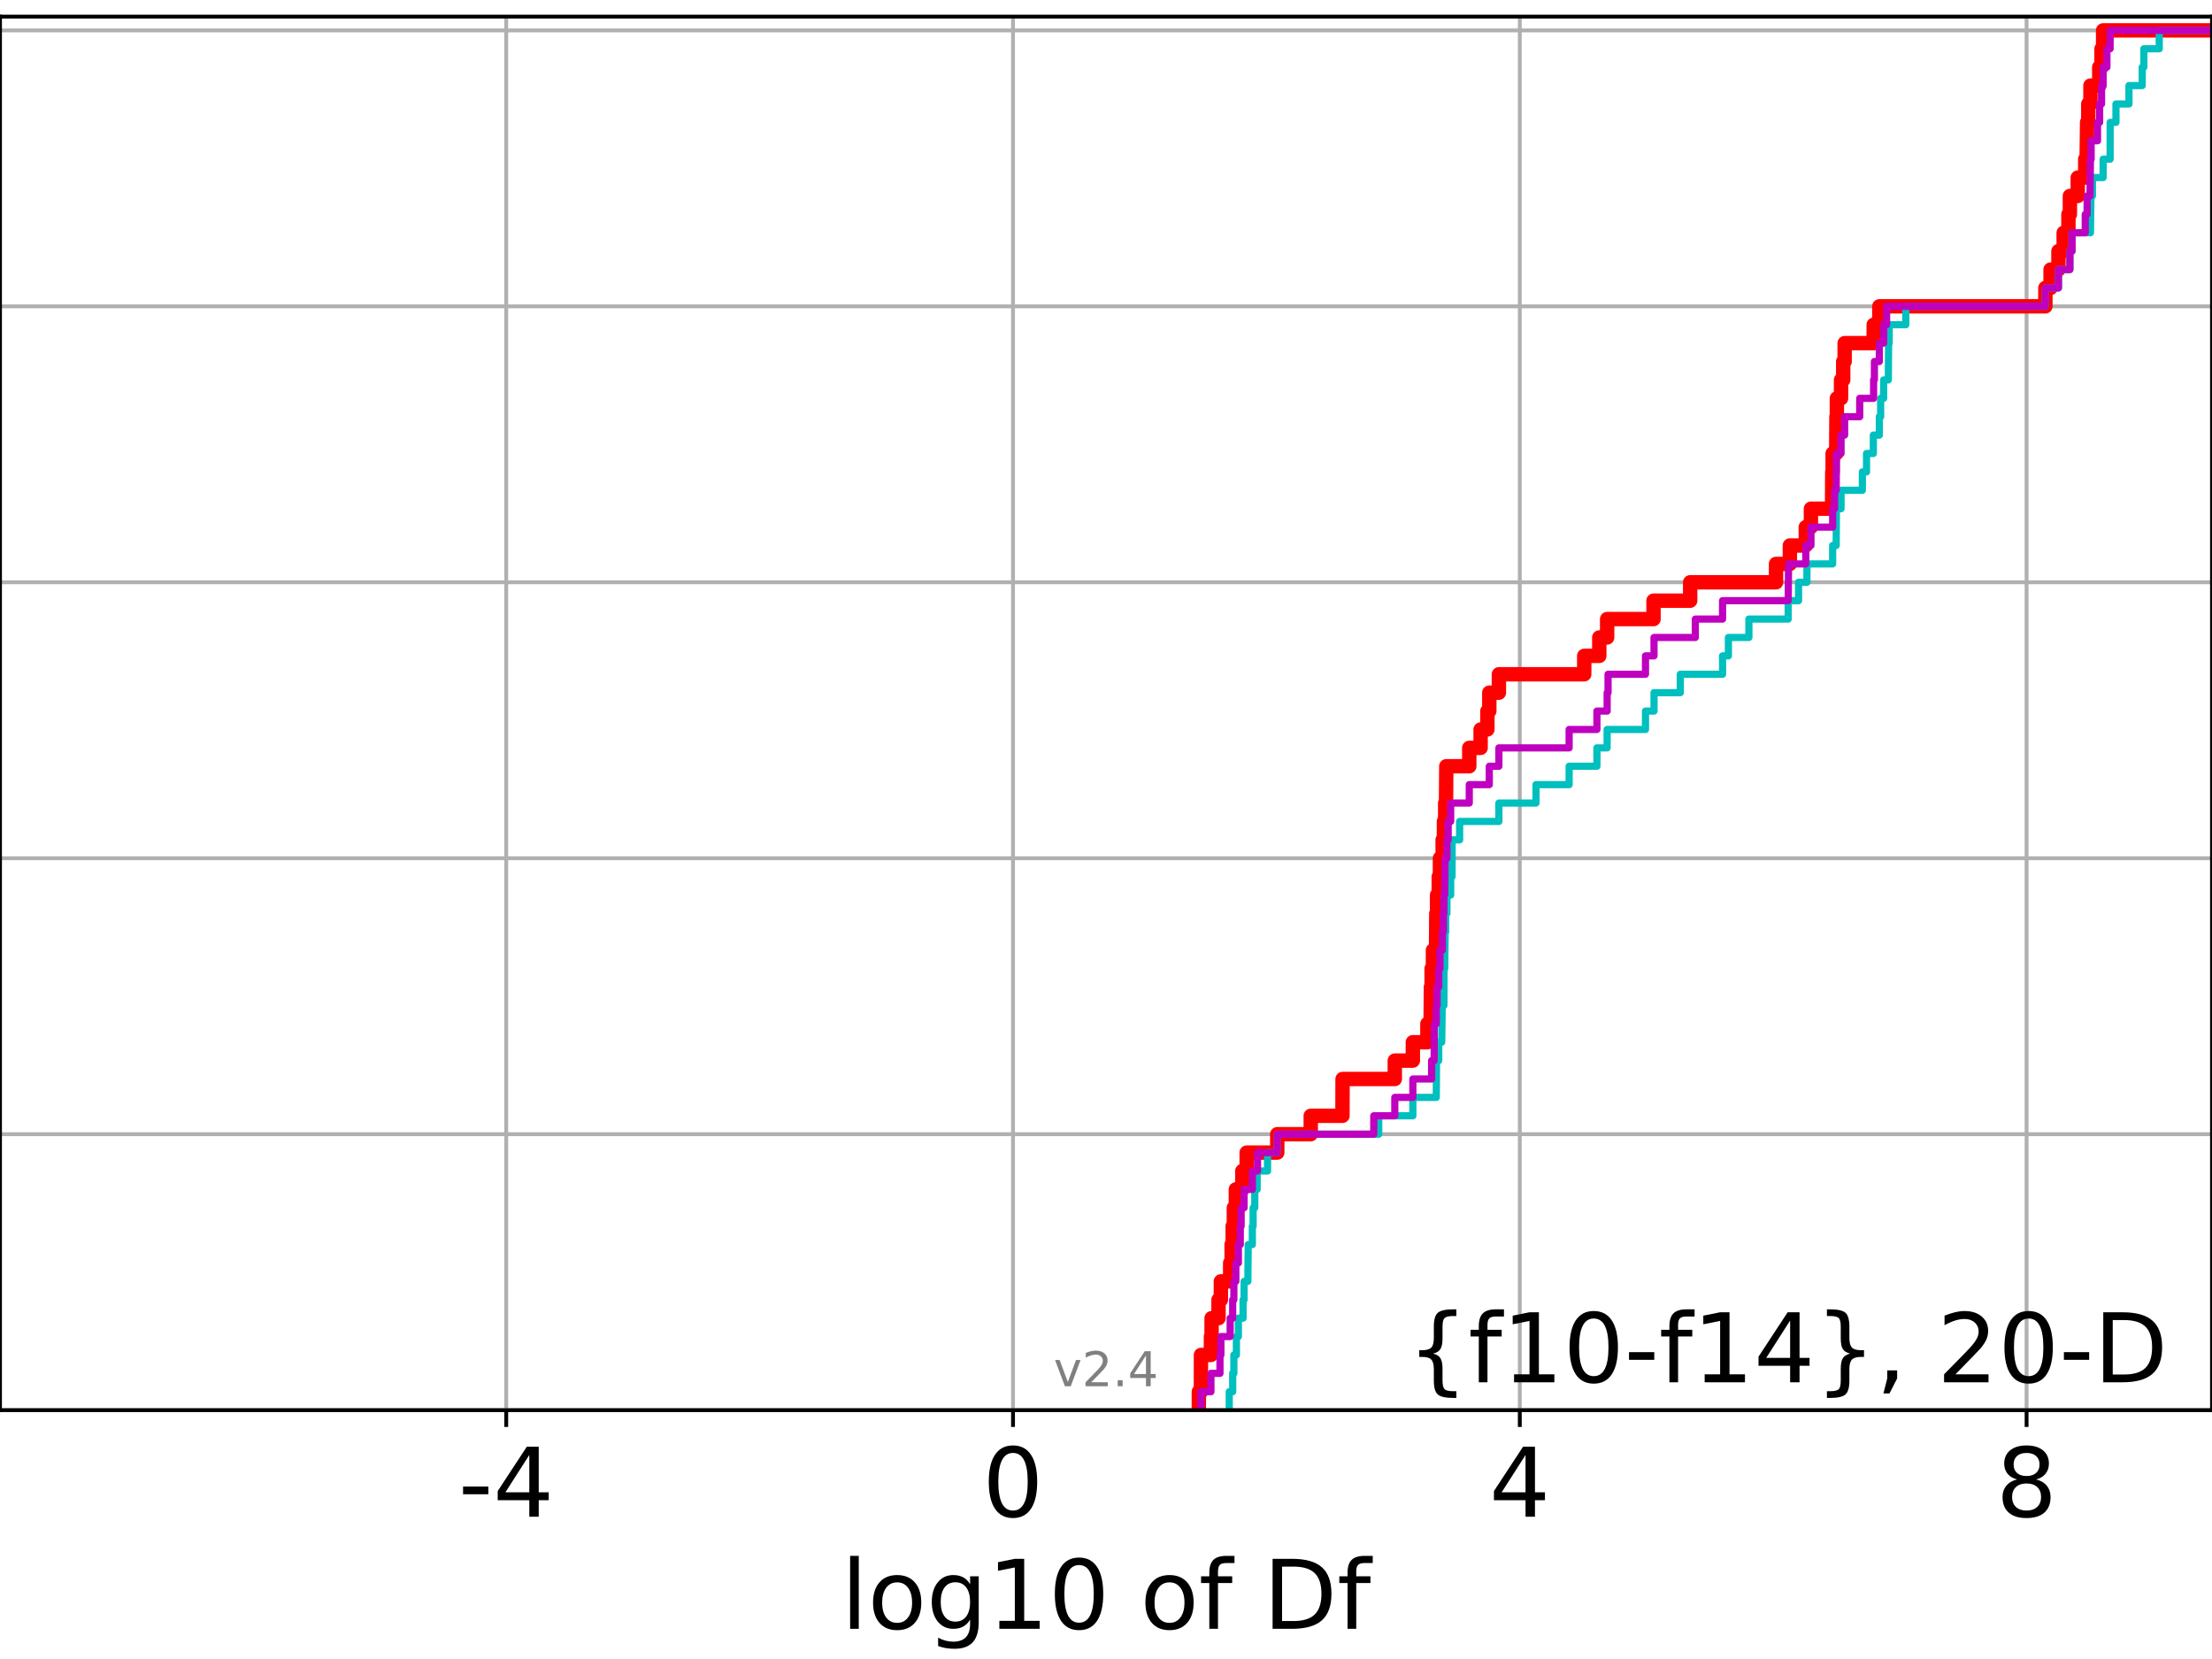<?xml version="1.0" encoding="utf-8" standalone="no"?>
<!DOCTYPE svg PUBLIC "-//W3C//DTD SVG 1.1//EN"
  "http://www.w3.org/Graphics/SVG/1.1/DTD/svg11.dtd">
<!-- Created with matplotlib (https://matplotlib.org/) -->
<svg height="345.6pt" version="1.1" viewBox="0 0 460.8 345.6" width="460.8pt" xmlns="http://www.w3.org/2000/svg" xmlns:xlink="http://www.w3.org/1999/xlink">
 <defs>
  <style type="text/css">
*{stroke-linecap:butt;stroke-linejoin:round;}
  </style>
 </defs>
 <g id="figure_1">
  <g id="patch_1">
   <path d="M 0 345.6 
L 460.8 345.6 
L 460.8 0 
L 0 0 
z
" style="fill:#ffffff;"/>
  </g>
  <g id="axes_1">
   <g id="patch_2">
    <path d="M 0 293.76 
L 460.8 293.76 
L 460.8 3.456 
L 0 3.456 
z
" style="fill:#ffffff;"/>
   </g>
   <g id="matplotlib.axis_1">
    <g id="xtick_1">
     <g id="line2d_1">
      <path clip-path="url(#p8bae6c3cd6)" d="M 105.458 293.76 
L 105.458 3.456 
" style="fill:none;stroke:#b0b0b0;stroke-linecap:square;stroke-width:0.8;"/>
     </g>
     <g id="line2d_2">
      <defs>
       <path d="M 0 0 
L 0 3.5 
" id="m0d8a0d4390" style="stroke:#000000;stroke-width:0.8;"/>
      </defs>
      <g>
       <use style="stroke:#000000;stroke-width:0.8;" x="105.458" xlink:href="#m0d8a0d4390" y="293.76"/>
      </g>
     </g>
     <g id="text_1">
      <!-- -4 -->
      <defs>
       <path d="M 4.891 31.391 
L 31.203 31.391 
L 31.203 23.391 
L 4.891 23.391 
z
" id="DejaVuSans-45"/>
       <path d="M 37.797 64.312 
L 12.891 25.391 
L 37.797 25.391 
z
M 35.203 72.906 
L 47.609 72.906 
L 47.609 25.391 
L 58.016 25.391 
L 58.016 17.188 
L 47.609 17.188 
L 47.609 0 
L 37.797 0 
L 37.797 17.188 
L 4.891 17.188 
L 4.891 26.703 
z
" id="DejaVuSans-52"/>
      </defs>
      <g transform="translate(95.488 315.957)scale(0.2 -0.2)">
       <use xlink:href="#DejaVuSans-45"/>
       <use x="36.084" xlink:href="#DejaVuSans-52"/>
      </g>
     </g>
    </g>
    <g id="xtick_2">
     <g id="line2d_3">
      <path clip-path="url(#p8bae6c3cd6)" d="M 211.03 293.76 
L 211.03 3.456 
" style="fill:none;stroke:#b0b0b0;stroke-linecap:square;stroke-width:0.8;"/>
     </g>
     <g id="line2d_4">
      <g>
       <use style="stroke:#000000;stroke-width:0.8;" x="211.03" xlink:href="#m0d8a0d4390" y="293.76"/>
      </g>
     </g>
     <g id="text_2">
      <!-- 0 -->
      <defs>
       <path d="M 31.781 66.406 
Q 24.172 66.406 20.328 58.906 
Q 16.5 51.422 16.5 36.375 
Q 16.5 21.391 20.328 13.891 
Q 24.172 6.391 31.781 6.391 
Q 39.453 6.391 43.281 13.891 
Q 47.125 21.391 47.125 36.375 
Q 47.125 51.422 43.281 58.906 
Q 39.453 66.406 31.781 66.406 
z
M 31.781 74.219 
Q 44.047 74.219 50.516 64.516 
Q 56.984 54.828 56.984 36.375 
Q 56.984 17.969 50.516 8.266 
Q 44.047 -1.422 31.781 -1.422 
Q 19.531 -1.422 13.062 8.266 
Q 6.594 17.969 6.594 36.375 
Q 6.594 54.828 13.062 64.516 
Q 19.531 74.219 31.781 74.219 
z
" id="DejaVuSans-48"/>
      </defs>
      <g transform="translate(204.667 315.957)scale(0.2 -0.2)">
       <use xlink:href="#DejaVuSans-48"/>
      </g>
     </g>
    </g>
    <g id="xtick_3">
     <g id="line2d_5">
      <path clip-path="url(#p8bae6c3cd6)" d="M 316.602 293.76 
L 316.602 3.456 
" style="fill:none;stroke:#b0b0b0;stroke-linecap:square;stroke-width:0.8;"/>
     </g>
     <g id="line2d_6">
      <g>
       <use style="stroke:#000000;stroke-width:0.8;" x="316.602" xlink:href="#m0d8a0d4390" y="293.76"/>
      </g>
     </g>
     <g id="text_3">
      <!-- 4 -->
      <g transform="translate(310.239 315.957)scale(0.2 -0.2)">
       <use xlink:href="#DejaVuSans-52"/>
      </g>
     </g>
    </g>
    <g id="xtick_4">
     <g id="line2d_7">
      <path clip-path="url(#p8bae6c3cd6)" d="M 422.174 293.76 
L 422.174 3.456 
" style="fill:none;stroke:#b0b0b0;stroke-linecap:square;stroke-width:0.8;"/>
     </g>
     <g id="line2d_8">
      <g>
       <use style="stroke:#000000;stroke-width:0.8;" x="422.174" xlink:href="#m0d8a0d4390" y="293.76"/>
      </g>
     </g>
     <g id="text_4">
      <!-- 8 -->
      <defs>
       <path d="M 31.781 34.625 
Q 24.75 34.625 20.719 30.859 
Q 16.703 27.094 16.703 20.516 
Q 16.703 13.922 20.719 10.156 
Q 24.75 6.391 31.781 6.391 
Q 38.812 6.391 42.859 10.172 
Q 46.922 13.969 46.922 20.516 
Q 46.922 27.094 42.891 30.859 
Q 38.875 34.625 31.781 34.625 
z
M 21.922 38.812 
Q 15.578 40.375 12.031 44.719 
Q 8.5 49.078 8.5 55.328 
Q 8.5 64.062 14.719 69.141 
Q 20.953 74.219 31.781 74.219 
Q 42.672 74.219 48.875 69.141 
Q 55.078 64.062 55.078 55.328 
Q 55.078 49.078 51.531 44.719 
Q 48 40.375 41.703 38.812 
Q 48.828 37.156 52.797 32.312 
Q 56.781 27.484 56.781 20.516 
Q 56.781 9.906 50.312 4.234 
Q 43.844 -1.422 31.781 -1.422 
Q 19.734 -1.422 13.25 4.234 
Q 6.781 9.906 6.781 20.516 
Q 6.781 27.484 10.781 32.312 
Q 14.797 37.156 21.922 38.812 
z
M 18.312 54.391 
Q 18.312 48.734 21.844 45.562 
Q 25.391 42.391 31.781 42.391 
Q 38.141 42.391 41.719 45.562 
Q 45.312 48.734 45.312 54.391 
Q 45.312 60.062 41.719 63.234 
Q 38.141 66.406 31.781 66.406 
Q 25.391 66.406 21.844 63.234 
Q 18.312 60.062 18.312 54.391 
z
" id="DejaVuSans-56"/>
      </defs>
      <g transform="translate(415.811 315.957)scale(0.2 -0.2)">
       <use xlink:href="#DejaVuSans-56"/>
      </g>
     </g>
    </g>
    <g id="text_5">
     <!-- log10 of Df -->
     <defs>
      <path d="M 9.422 75.984 
L 18.406 75.984 
L 18.406 0 
L 9.422 0 
z
" id="DejaVuSans-108"/>
      <path d="M 30.609 48.391 
Q 23.391 48.391 19.188 42.75 
Q 14.984 37.109 14.984 27.297 
Q 14.984 17.484 19.156 11.844 
Q 23.344 6.203 30.609 6.203 
Q 37.797 6.203 41.984 11.859 
Q 46.188 17.531 46.188 27.297 
Q 46.188 37.016 41.984 42.703 
Q 37.797 48.391 30.609 48.391 
z
M 30.609 56 
Q 42.328 56 49.016 48.375 
Q 55.719 40.766 55.719 27.297 
Q 55.719 13.875 49.016 6.219 
Q 42.328 -1.422 30.609 -1.422 
Q 18.844 -1.422 12.172 6.219 
Q 5.516 13.875 5.516 27.297 
Q 5.516 40.766 12.172 48.375 
Q 18.844 56 30.609 56 
z
" id="DejaVuSans-111"/>
      <path d="M 45.406 27.984 
Q 45.406 37.75 41.375 43.109 
Q 37.359 48.484 30.078 48.484 
Q 22.859 48.484 18.828 43.109 
Q 14.797 37.75 14.797 27.984 
Q 14.797 18.266 18.828 12.891 
Q 22.859 7.516 30.078 7.516 
Q 37.359 7.516 41.375 12.891 
Q 45.406 18.266 45.406 27.984 
z
M 54.391 6.781 
Q 54.391 -7.172 48.188 -13.984 
Q 42 -20.797 29.203 -20.797 
Q 24.469 -20.797 20.266 -20.094 
Q 16.062 -19.391 12.109 -17.922 
L 12.109 -9.188 
Q 16.062 -11.328 19.922 -12.344 
Q 23.781 -13.375 27.781 -13.375 
Q 36.625 -13.375 41.016 -8.766 
Q 45.406 -4.156 45.406 5.172 
L 45.406 9.625 
Q 42.625 4.781 38.281 2.391 
Q 33.938 0 27.875 0 
Q 17.828 0 11.672 7.656 
Q 5.516 15.328 5.516 27.984 
Q 5.516 40.672 11.672 48.328 
Q 17.828 56 27.875 56 
Q 33.938 56 38.281 53.609 
Q 42.625 51.219 45.406 46.391 
L 45.406 54.688 
L 54.391 54.688 
z
" id="DejaVuSans-103"/>
      <path d="M 12.406 8.297 
L 28.516 8.297 
L 28.516 63.922 
L 10.984 60.406 
L 10.984 69.391 
L 28.422 72.906 
L 38.281 72.906 
L 38.281 8.297 
L 54.391 8.297 
L 54.391 0 
L 12.406 0 
z
" id="DejaVuSans-49"/>
      <path id="DejaVuSans-32"/>
      <path d="M 37.109 75.984 
L 37.109 68.5 
L 28.516 68.5 
Q 23.688 68.5 21.797 66.547 
Q 19.922 64.594 19.922 59.516 
L 19.922 54.688 
L 34.719 54.688 
L 34.719 47.703 
L 19.922 47.703 
L 19.922 0 
L 10.891 0 
L 10.891 47.703 
L 2.297 47.703 
L 2.297 54.688 
L 10.891 54.688 
L 10.891 58.5 
Q 10.891 67.625 15.141 71.797 
Q 19.391 75.984 28.609 75.984 
z
" id="DejaVuSans-102"/>
      <path d="M 19.672 64.797 
L 19.672 8.109 
L 31.594 8.109 
Q 46.688 8.109 53.688 14.938 
Q 60.688 21.781 60.688 36.531 
Q 60.688 51.172 53.688 57.984 
Q 46.688 64.797 31.594 64.797 
z
M 9.812 72.906 
L 30.078 72.906 
Q 51.266 72.906 61.172 64.094 
Q 71.094 55.281 71.094 36.531 
Q 71.094 17.672 61.125 8.828 
Q 51.172 0 30.078 0 
L 9.812 0 
z
" id="DejaVuSans-68"/>
     </defs>
     <g transform="translate(175.214 339.313)scale(0.2 -0.2)">
      <use xlink:href="#DejaVuSans-108"/>
      <use x="27.783" xlink:href="#DejaVuSans-111"/>
      <use x="88.965" xlink:href="#DejaVuSans-103"/>
      <use x="152.441" xlink:href="#DejaVuSans-49"/>
      <use x="216.064" xlink:href="#DejaVuSans-48"/>
      <use x="279.688" xlink:href="#DejaVuSans-32"/>
      <use x="311.475" xlink:href="#DejaVuSans-111"/>
      <use x="372.656" xlink:href="#DejaVuSans-102"/>
      <use x="407.861" xlink:href="#DejaVuSans-32"/>
      <use x="439.648" xlink:href="#DejaVuSans-68"/>
      <use x="516.65" xlink:href="#DejaVuSans-102"/>
     </g>
    </g>
   </g>
   <g id="matplotlib.axis_2">
    <g id="ytick_1">
     <g id="line2d_9">
      <path clip-path="url(#p8bae6c3cd6)" d="M 0 293.76 
L 460.8 293.76 
" style="fill:none;stroke:#b0b0b0;stroke-linecap:square;stroke-width:0.8;"/>
     </g>
     <g id="line2d_10">
      <defs>
       <path d="M 0 0 
L -3.5 0 
" id="m35e6a95799" style="stroke:#000000;stroke-width:0.8;"/>
      </defs>
      <g>
       <use style="stroke:#000000;stroke-width:0.8;" x="0" xlink:href="#m35e6a95799" y="293.76"/>
      </g>
     </g>
    </g>
    <g id="ytick_2">
     <g id="line2d_11">
      <path clip-path="url(#p8bae6c3cd6)" d="M 0 236.274 
L 460.8 236.274 
" style="fill:none;stroke:#b0b0b0;stroke-linecap:square;stroke-width:0.8;"/>
     </g>
     <g id="line2d_12">
      <g>
       <use style="stroke:#000000;stroke-width:0.8;" x="0" xlink:href="#m35e6a95799" y="236.274"/>
      </g>
     </g>
    </g>
    <g id="ytick_3">
     <g id="line2d_13">
      <path clip-path="url(#p8bae6c3cd6)" d="M 0 178.788 
L 460.8 178.788 
" style="fill:none;stroke:#b0b0b0;stroke-linecap:square;stroke-width:0.8;"/>
     </g>
     <g id="line2d_14">
      <g>
       <use style="stroke:#000000;stroke-width:0.8;" x="0" xlink:href="#m35e6a95799" y="178.788"/>
      </g>
     </g>
    </g>
    <g id="ytick_4">
     <g id="line2d_15">
      <path clip-path="url(#p8bae6c3cd6)" d="M 0 121.302 
L 460.8 121.302 
" style="fill:none;stroke:#b0b0b0;stroke-linecap:square;stroke-width:0.8;"/>
     </g>
     <g id="line2d_16">
      <g>
       <use style="stroke:#000000;stroke-width:0.8;" x="0" xlink:href="#m35e6a95799" y="121.302"/>
      </g>
     </g>
    </g>
    <g id="ytick_5">
     <g id="line2d_17">
      <path clip-path="url(#p8bae6c3cd6)" d="M 0 63.816 
L 460.8 63.816 
" style="fill:none;stroke:#b0b0b0;stroke-linecap:square;stroke-width:0.8;"/>
     </g>
     <g id="line2d_18">
      <g>
       <use style="stroke:#000000;stroke-width:0.8;" x="0" xlink:href="#m35e6a95799" y="63.816"/>
      </g>
     </g>
    </g>
    <g id="ytick_6">
     <g id="line2d_19">
      <path clip-path="url(#p8bae6c3cd6)" d="M 0 6.33 
L 460.8 6.33 
" style="fill:none;stroke:#b0b0b0;stroke-linecap:square;stroke-width:0.8;"/>
     </g>
     <g id="line2d_20">
      <g>
       <use style="stroke:#000000;stroke-width:0.8;" x="0" xlink:href="#m35e6a95799" y="6.33"/>
      </g>
     </g>
    </g>
   </g>
   <g id="line2d_21">
    <path clip-path="url(#p8bae6c3cd6)" d="M 249.742 293.76 
L 249.742 289.928 
L 250.174 289.928 
L 250.181 282.263 
L 252.258 282.263 
L 252.258 278.43 
L 252.396 278.43 
L 252.396 274.598 
L 253.841 274.598 
L 253.841 270.766 
L 254.331 270.766 
L 254.331 266.933 
L 256.267 266.933 
L 256.267 263.101 
L 256.571 263.101 
L 256.571 259.268 
L 256.789 259.268 
L 256.789 255.436 
L 257.038 255.436 
L 257.038 251.604 
L 257.451 251.604 
L 257.451 247.771 
L 258.802 247.771 
L 258.802 243.939 
L 259.706 243.939 
L 259.706 240.106 
L 266.076 240.106 
L 266.076 236.274 
L 273.056 236.274 
L 273.056 232.442 
L 279.659 232.442 
L 279.682 224.777 
L 290.562 224.777 
L 290.562 220.944 
L 294.322 220.944 
L 294.322 217.112 
L 297.353 217.112 
L 297.353 213.28 
L 298.024 213.28 
L 298.085 205.615 
L 298.23 205.615 
L 298.23 201.782 
L 298.506 201.782 
L 298.506 197.95 
L 299.153 197.95 
L 299.205 190.285 
L 299.367 190.285 
L 299.367 186.453 
L 299.718 186.453 
L 299.718 182.621 
L 299.967 182.621 
L 299.967 178.788 
L 300.529 178.788 
L 300.529 174.956 
L 300.798 174.956 
L 300.798 171.123 
L 301.055 171.123 
L 301.055 167.291 
L 301.231 167.291 
L 301.288 159.626 
L 306.076 159.626 
L 306.076 155.794 
L 308.44 155.794 
L 308.44 151.961 
L 309.851 151.961 
L 309.851 148.129 
L 310.247 148.129 
L 310.247 144.297 
L 312.247 144.297 
L 312.247 140.464 
L 330.022 140.464 
L 330.022 136.632 
L 333.159 136.632 
L 333.159 132.799 
L 334.798 132.799 
L 334.798 128.967 
L 344.458 128.967 
L 344.458 125.135 
L 352.094 125.135 
L 352.094 121.302 
L 369.982 121.302 
L 369.982 117.47 
L 372.86 117.47 
L 372.86 113.637 
L 376.18 113.637 
L 376.18 109.805 
L 377.25 109.805 
L 377.25 105.973 
L 381.652 105.973 
L 381.691 98.308 
L 381.773 98.308 
L 381.773 94.475 
L 382.512 94.475 
L 382.56 86.811 
L 382.653 86.811 
L 382.653 82.978 
L 383.524 82.978 
L 383.524 79.146 
L 383.973 79.146 
L 383.973 75.313 
L 384.271 75.313 
L 384.271 71.481 
L 390.327 71.481 
L 390.327 67.649 
L 391.5 67.649 
L 391.5 63.816 
L 426.089 63.816 
L 426.089 59.984 
L 427.173 59.984 
L 427.173 56.151 
L 428.813 56.151 
L 428.813 52.319 
L 429.905 52.319 
L 429.905 48.487 
L 430.892 48.487 
L 430.892 44.654 
L 431.195 44.654 
L 431.195 40.822 
L 432.837 40.822 
L 432.837 36.989 
L 434.393 36.989 
L 434.393 33.157 
L 434.688 33.157 
L 434.781 25.492 
L 435.028 25.492 
L 435.028 21.66 
L 435.48 21.66 
L 435.48 17.827 
L 437.312 17.827 
L 437.312 13.995 
L 437.788 13.995 
L 437.788 10.163 
L 438.117 10.163 
L 438.117 6.33 
L 438.117 6.33 
L 460.8 6.33 
L 460.8 6.33 
" style="fill:none;stroke:#ff0000;stroke-linecap:square;stroke-width:3;"/>
   </g>
   <g id="line2d_22">
    <path clip-path="url(#p8bae6c3cd6)" d="M 256.073 293.76 
L 256.073 289.928 
L 256.789 289.928 
L 256.789 286.095 
L 257.038 286.095 
L 257.038 282.263 
L 257.564 282.263 
L 257.564 278.43 
L 257.978 278.43 
L 257.978 274.598 
L 258.954 274.598 
L 258.954 270.766 
L 259.166 270.766 
L 259.166 266.933 
L 259.948 266.933 
L 260.028 259.268 
L 260.885 259.268 
L 260.885 255.436 
L 261.046 255.436 
L 261.046 251.604 
L 261.392 251.604 
L 261.392 247.771 
L 261.888 247.771 
L 261.888 243.939 
L 264.055 243.939 
L 264.055 240.106 
L 266.076 240.106 
L 266.076 236.274 
L 287.211 236.274 
L 287.211 232.442 
L 294.322 232.442 
L 294.322 228.609 
L 299.205 228.609 
L 299.253 220.944 
L 299.718 220.944 
L 299.718 217.112 
L 300.338 217.112 
L 300.437 209.447 
L 300.798 209.447 
L 300.816 201.782 
L 300.956 201.782 
L 301.055 194.118 
L 301.173 194.118 
L 301.173 190.285 
L 301.426 190.285 
L 301.426 186.453 
L 302.201 186.453 
L 302.201 182.621 
L 302.493 182.621 
L 302.507 174.956 
L 304.067 174.956 
L 304.067 171.123 
L 312.247 171.123 
L 312.247 167.291 
L 319.98 167.291 
L 319.98 163.459 
L 326.88 163.459 
L 326.88 159.626 
L 332.667 159.626 
L 332.667 155.794 
L 334.798 155.794 
L 334.798 151.961 
L 342.784 151.961 
L 342.784 148.129 
L 344.561 148.129 
L 344.561 144.297 
L 350.035 144.297 
L 350.035 140.464 
L 358.841 140.464 
L 358.841 136.632 
L 360.056 136.632 
L 360.056 132.799 
L 364.328 132.799 
L 364.328 128.967 
L 372.51 128.967 
L 372.51 125.135 
L 374.672 125.135 
L 374.672 121.302 
L 376.418 121.302 
L 376.418 117.47 
L 381.773 117.47 
L 381.773 113.637 
L 382.512 113.637 
L 382.56 105.973 
L 383.524 105.973 
L 383.524 102.14 
L 387.964 102.14 
L 387.964 98.308 
L 388.831 98.308 
L 388.831 94.475 
L 390.251 94.475 
L 390.251 90.643 
L 391.5 90.643 
L 391.5 86.811 
L 391.773 86.811 
L 391.773 82.978 
L 392.4 82.978 
L 392.4 79.146 
L 393.37 79.146 
L 393.436 71.481 
L 393.56 71.481 
L 393.56 67.649 
L 397.016 67.649 
L 397.016 63.816 
L 426.089 63.816 
L 426.089 59.984 
L 428.813 59.984 
L 428.813 56.151 
L 431.195 56.151 
L 431.195 52.319 
L 431.646 52.319 
L 431.646 48.487 
L 435.48 48.487 
L 435.581 40.822 
L 435.896 40.822 
L 435.896 36.989 
L 438.117 36.989 
L 438.117 33.157 
L 439.574 33.157 
L 439.588 25.492 
L 440.795 25.492 
L 440.795 21.66 
L 443.501 21.66 
L 443.501 17.827 
L 446.265 17.827 
L 446.265 13.995 
L 446.603 13.995 
L 446.603 10.163 
L 449.81 10.163 
L 449.81 6.33 
L 449.81 6.33 
L 460.8 6.33 
L 460.8 6.33 
" style="fill:none;stroke:#00bfbf;stroke-linecap:square;stroke-width:1.5;"/>
   </g>
   <g id="line2d_23">
    <path clip-path="url(#p8bae6c3cd6)" d="M 250.174 293.76 
L 250.174 289.928 
L 252.258 289.928 
L 252.258 286.095 
L 254.142 286.095 
L 254.142 282.263 
L 254.331 282.263 
L 254.331 278.43 
L 256.267 278.43 
L 256.267 274.598 
L 256.789 274.598 
L 256.789 270.766 
L 257.038 270.766 
L 257.038 266.933 
L 257.451 266.933 
L 257.451 263.101 
L 257.978 263.101 
L 257.978 259.268 
L 258.373 259.268 
L 258.373 255.436 
L 258.549 255.436 
L 258.549 251.604 
L 259.166 251.604 
L 259.166 247.771 
L 260.885 247.771 
L 260.885 243.939 
L 261.967 243.939 
L 261.967 240.106 
L 266.076 240.106 
L 266.076 236.274 
L 286.183 236.274 
L 286.183 232.442 
L 290.562 232.442 
L 290.562 228.609 
L 294.322 228.609 
L 294.322 224.777 
L 298.23 224.777 
L 298.23 220.944 
L 298.757 220.944 
L 298.789 213.28 
L 299.205 213.28 
L 299.205 209.447 
L 299.367 209.447 
L 299.367 205.615 
L 299.718 205.615 
L 299.718 201.782 
L 299.967 201.782 
L 299.967 197.95 
L 300.468 197.95 
L 300.468 194.118 
L 300.68 194.118 
L 300.68 190.285 
L 300.798 190.285 
L 300.798 186.453 
L 300.956 186.453 
L 301.055 178.788 
L 301.426 178.788 
L 301.426 174.956 
L 301.677 174.956 
L 301.677 171.123 
L 302.201 171.123 
L 302.201 167.291 
L 306.076 167.291 
L 306.076 163.459 
L 310.247 163.459 
L 310.247 159.626 
L 312.247 159.626 
L 312.247 155.794 
L 326.88 155.794 
L 326.88 151.961 
L 332.667 151.961 
L 332.667 148.129 
L 334.798 148.129 
L 334.798 144.297 
L 334.987 144.297 
L 334.987 140.464 
L 342.784 140.464 
L 342.784 136.632 
L 344.561 136.632 
L 344.561 132.799 
L 353.165 132.799 
L 353.165 128.967 
L 358.841 128.967 
L 358.841 125.135 
L 372.51 125.135 
L 372.594 117.47 
L 376.18 117.47 
L 376.18 113.637 
L 377.25 113.637 
L 377.25 109.805 
L 381.773 109.805 
L 381.773 105.973 
L 382.179 105.973 
L 382.179 102.14 
L 382.512 102.14 
L 382.56 94.475 
L 383.524 94.475 
L 383.524 90.643 
L 384.271 90.643 
L 384.271 86.811 
L 387.413 86.811 
L 387.413 82.978 
L 390.306 82.978 
L 390.306 79.146 
L 390.472 79.146 
L 390.472 75.313 
L 391.5 75.313 
L 391.5 71.481 
L 392.4 71.481 
L 392.4 67.649 
L 393.018 67.649 
L 393.018 63.816 
L 426.089 63.816 
L 426.089 59.984 
L 428.813 59.984 
L 428.813 56.151 
L 431.195 56.151 
L 431.195 52.319 
L 431.646 52.319 
L 431.646 48.487 
L 434.393 48.487 
L 434.393 44.654 
L 434.781 44.654 
L 434.781 40.822 
L 435.383 40.822 
L 435.48 33.157 
L 435.62 33.157 
L 435.62 29.325 
L 436.949 29.325 
L 436.949 25.492 
L 437.392 25.492 
L 437.392 21.66 
L 437.788 21.66 
L 437.788 17.827 
L 438.117 17.827 
L 438.117 13.995 
L 438.911 13.995 
L 438.911 10.163 
L 439.574 10.163 
L 439.574 6.33 
L 439.574 6.33 
L 460.8 6.33 
L 460.8 6.33 
" style="fill:none;stroke:#bf00bf;stroke-linecap:square;stroke-width:1.5;"/>
   </g>
   <g id="patch_3">
    <path d="M 0 293.76 
L 0 3.456 
" style="fill:none;stroke:#000000;stroke-linecap:square;stroke-linejoin:miter;stroke-width:0.8;"/>
   </g>
   <g id="patch_4">
    <path d="M 460.8 293.76 
L 460.8 3.456 
" style="fill:none;stroke:#000000;stroke-linecap:square;stroke-linejoin:miter;stroke-width:0.8;"/>
   </g>
   <g id="patch_5">
    <path d="M -0 293.76 
L 460.8 293.76 
" style="fill:none;stroke:#000000;stroke-linecap:square;stroke-linejoin:miter;stroke-width:0.8;"/>
   </g>
   <g id="patch_6">
    <path d="M -0 3.456 
L 460.8 3.456 
" style="fill:none;stroke:#000000;stroke-linecap:square;stroke-linejoin:miter;stroke-width:0.8;"/>
   </g>
   <g id="text_6">
    <!-- {f10-f14}, 20-D -->
    <defs>
     <path d="M 51.125 -9.281 
L 51.125 -16.312 
L 48.094 -16.312 
Q 35.938 -16.312 31.812 -12.688 
Q 27.688 -9.078 27.688 1.703 
L 27.688 13.375 
Q 27.688 20.75 25.047 23.578 
Q 22.406 26.422 15.484 26.422 
L 12.5 26.422 
L 12.5 33.406 
L 15.484 33.406 
Q 22.469 33.406 25.078 36.203 
Q 27.688 39.016 27.688 46.297 
L 27.688 58.016 
Q 27.688 68.797 31.812 72.391 
Q 35.938 75.984 48.094 75.984 
L 51.125 75.984 
L 51.125 69 
L 47.797 69 
Q 40.922 69 38.812 66.844 
Q 36.719 64.703 36.719 57.812 
L 36.719 45.703 
Q 36.719 38.031 34.5 34.562 
Q 32.281 31.109 26.906 29.891 
Q 32.328 28.562 34.516 25.094 
Q 36.719 21.625 36.719 14.016 
L 36.719 1.906 
Q 36.719 -4.984 38.812 -7.125 
Q 40.922 -9.281 47.797 -9.281 
z
" id="DejaVuSans-123"/>
     <path d="M 12.5 -9.281 
L 15.922 -9.281 
Q 22.75 -9.281 24.828 -7.172 
Q 26.906 -5.078 26.906 1.906 
L 26.906 14.016 
Q 26.906 21.625 29.094 25.094 
Q 31.297 28.562 36.719 29.891 
Q 31.297 31.109 29.094 34.562 
Q 26.906 38.031 26.906 45.703 
L 26.906 57.812 
Q 26.906 64.75 24.828 66.875 
Q 22.75 69 15.922 69 
L 12.5 69 
L 12.5 75.984 
L 15.578 75.984 
Q 27.734 75.984 31.812 72.391 
Q 35.891 68.797 35.891 58.016 
L 35.891 46.297 
Q 35.891 39.016 38.516 36.203 
Q 41.156 33.406 48.094 33.406 
L 51.125 33.406 
L 51.125 26.422 
L 48.094 26.422 
Q 41.156 26.422 38.516 23.578 
Q 35.891 20.75 35.891 13.375 
L 35.891 1.703 
Q 35.891 -9.078 31.812 -12.688 
Q 27.734 -16.312 15.578 -16.312 
L 12.5 -16.312 
z
" id="DejaVuSans-125"/>
     <path d="M 11.719 12.406 
L 22.016 12.406 
L 22.016 4 
L 14.016 -11.625 
L 7.719 -11.625 
L 11.719 4 
z
" id="DejaVuSans-44"/>
     <path d="M 19.188 8.297 
L 53.609 8.297 
L 53.609 0 
L 7.328 0 
L 7.328 8.297 
Q 12.938 14.109 22.625 23.891 
Q 32.328 33.688 34.812 36.531 
Q 39.547 41.844 41.422 45.531 
Q 43.312 49.219 43.312 52.781 
Q 43.312 58.594 39.234 62.25 
Q 35.156 65.922 28.609 65.922 
Q 23.969 65.922 18.812 64.312 
Q 13.672 62.703 7.812 59.422 
L 7.812 69.391 
Q 13.766 71.781 18.938 73 
Q 24.125 74.219 28.422 74.219 
Q 39.75 74.219 46.484 68.547 
Q 53.219 62.891 53.219 53.422 
Q 53.219 48.922 51.531 44.891 
Q 49.859 40.875 45.406 35.406 
Q 44.188 33.984 37.641 27.219 
Q 31.109 20.453 19.188 8.297 
z
" id="DejaVuSans-50"/>
    </defs>
    <g transform="translate(293.159 287.954)scale(0.2 -0.2)">
     <use xlink:href="#DejaVuSans-123"/>
     <use x="63.623" xlink:href="#DejaVuSans-102"/>
     <use x="98.828" xlink:href="#DejaVuSans-49"/>
     <use x="162.451" xlink:href="#DejaVuSans-48"/>
     <use x="226.074" xlink:href="#DejaVuSans-45"/>
     <use x="262.158" xlink:href="#DejaVuSans-102"/>
     <use x="297.363" xlink:href="#DejaVuSans-49"/>
     <use x="360.986" xlink:href="#DejaVuSans-52"/>
     <use x="424.609" xlink:href="#DejaVuSans-125"/>
     <use x="488.232" xlink:href="#DejaVuSans-44"/>
     <use x="520.02" xlink:href="#DejaVuSans-32"/>
     <use x="551.807" xlink:href="#DejaVuSans-50"/>
     <use x="615.43" xlink:href="#DejaVuSans-48"/>
     <use x="679.053" xlink:href="#DejaVuSans-45"/>
     <use x="715.137" xlink:href="#DejaVuSans-68"/>
    </g>
   </g>
   <g id="text_7">
    <!-- v2.4 -->
    <defs>
     <path d="M 2.984 54.688 
L 12.5 54.688 
L 29.594 8.797 
L 46.688 54.688 
L 56.203 54.688 
L 35.688 0 
L 23.484 0 
z
" id="DejaVuSans-118"/>
     <path d="M 10.688 12.406 
L 21 12.406 
L 21 0 
L 10.688 0 
z
" id="DejaVuSans-46"/>
    </defs>
    <g style="fill:#808080;" transform="translate(219.489 288.777)scale(0.1 -0.1)">
     <use xlink:href="#DejaVuSans-118"/>
     <use x="59.18" xlink:href="#DejaVuSans-50"/>
     <use x="122.803" xlink:href="#DejaVuSans-46"/>
     <use x="154.59" xlink:href="#DejaVuSans-52"/>
    </g>
   </g>
  </g>
 </g>
 <defs>
  <clipPath id="p8bae6c3cd6">
   <rect height="290.304" width="460.8" x="0" y="3.456"/>
  </clipPath>
 </defs>
</svg>
